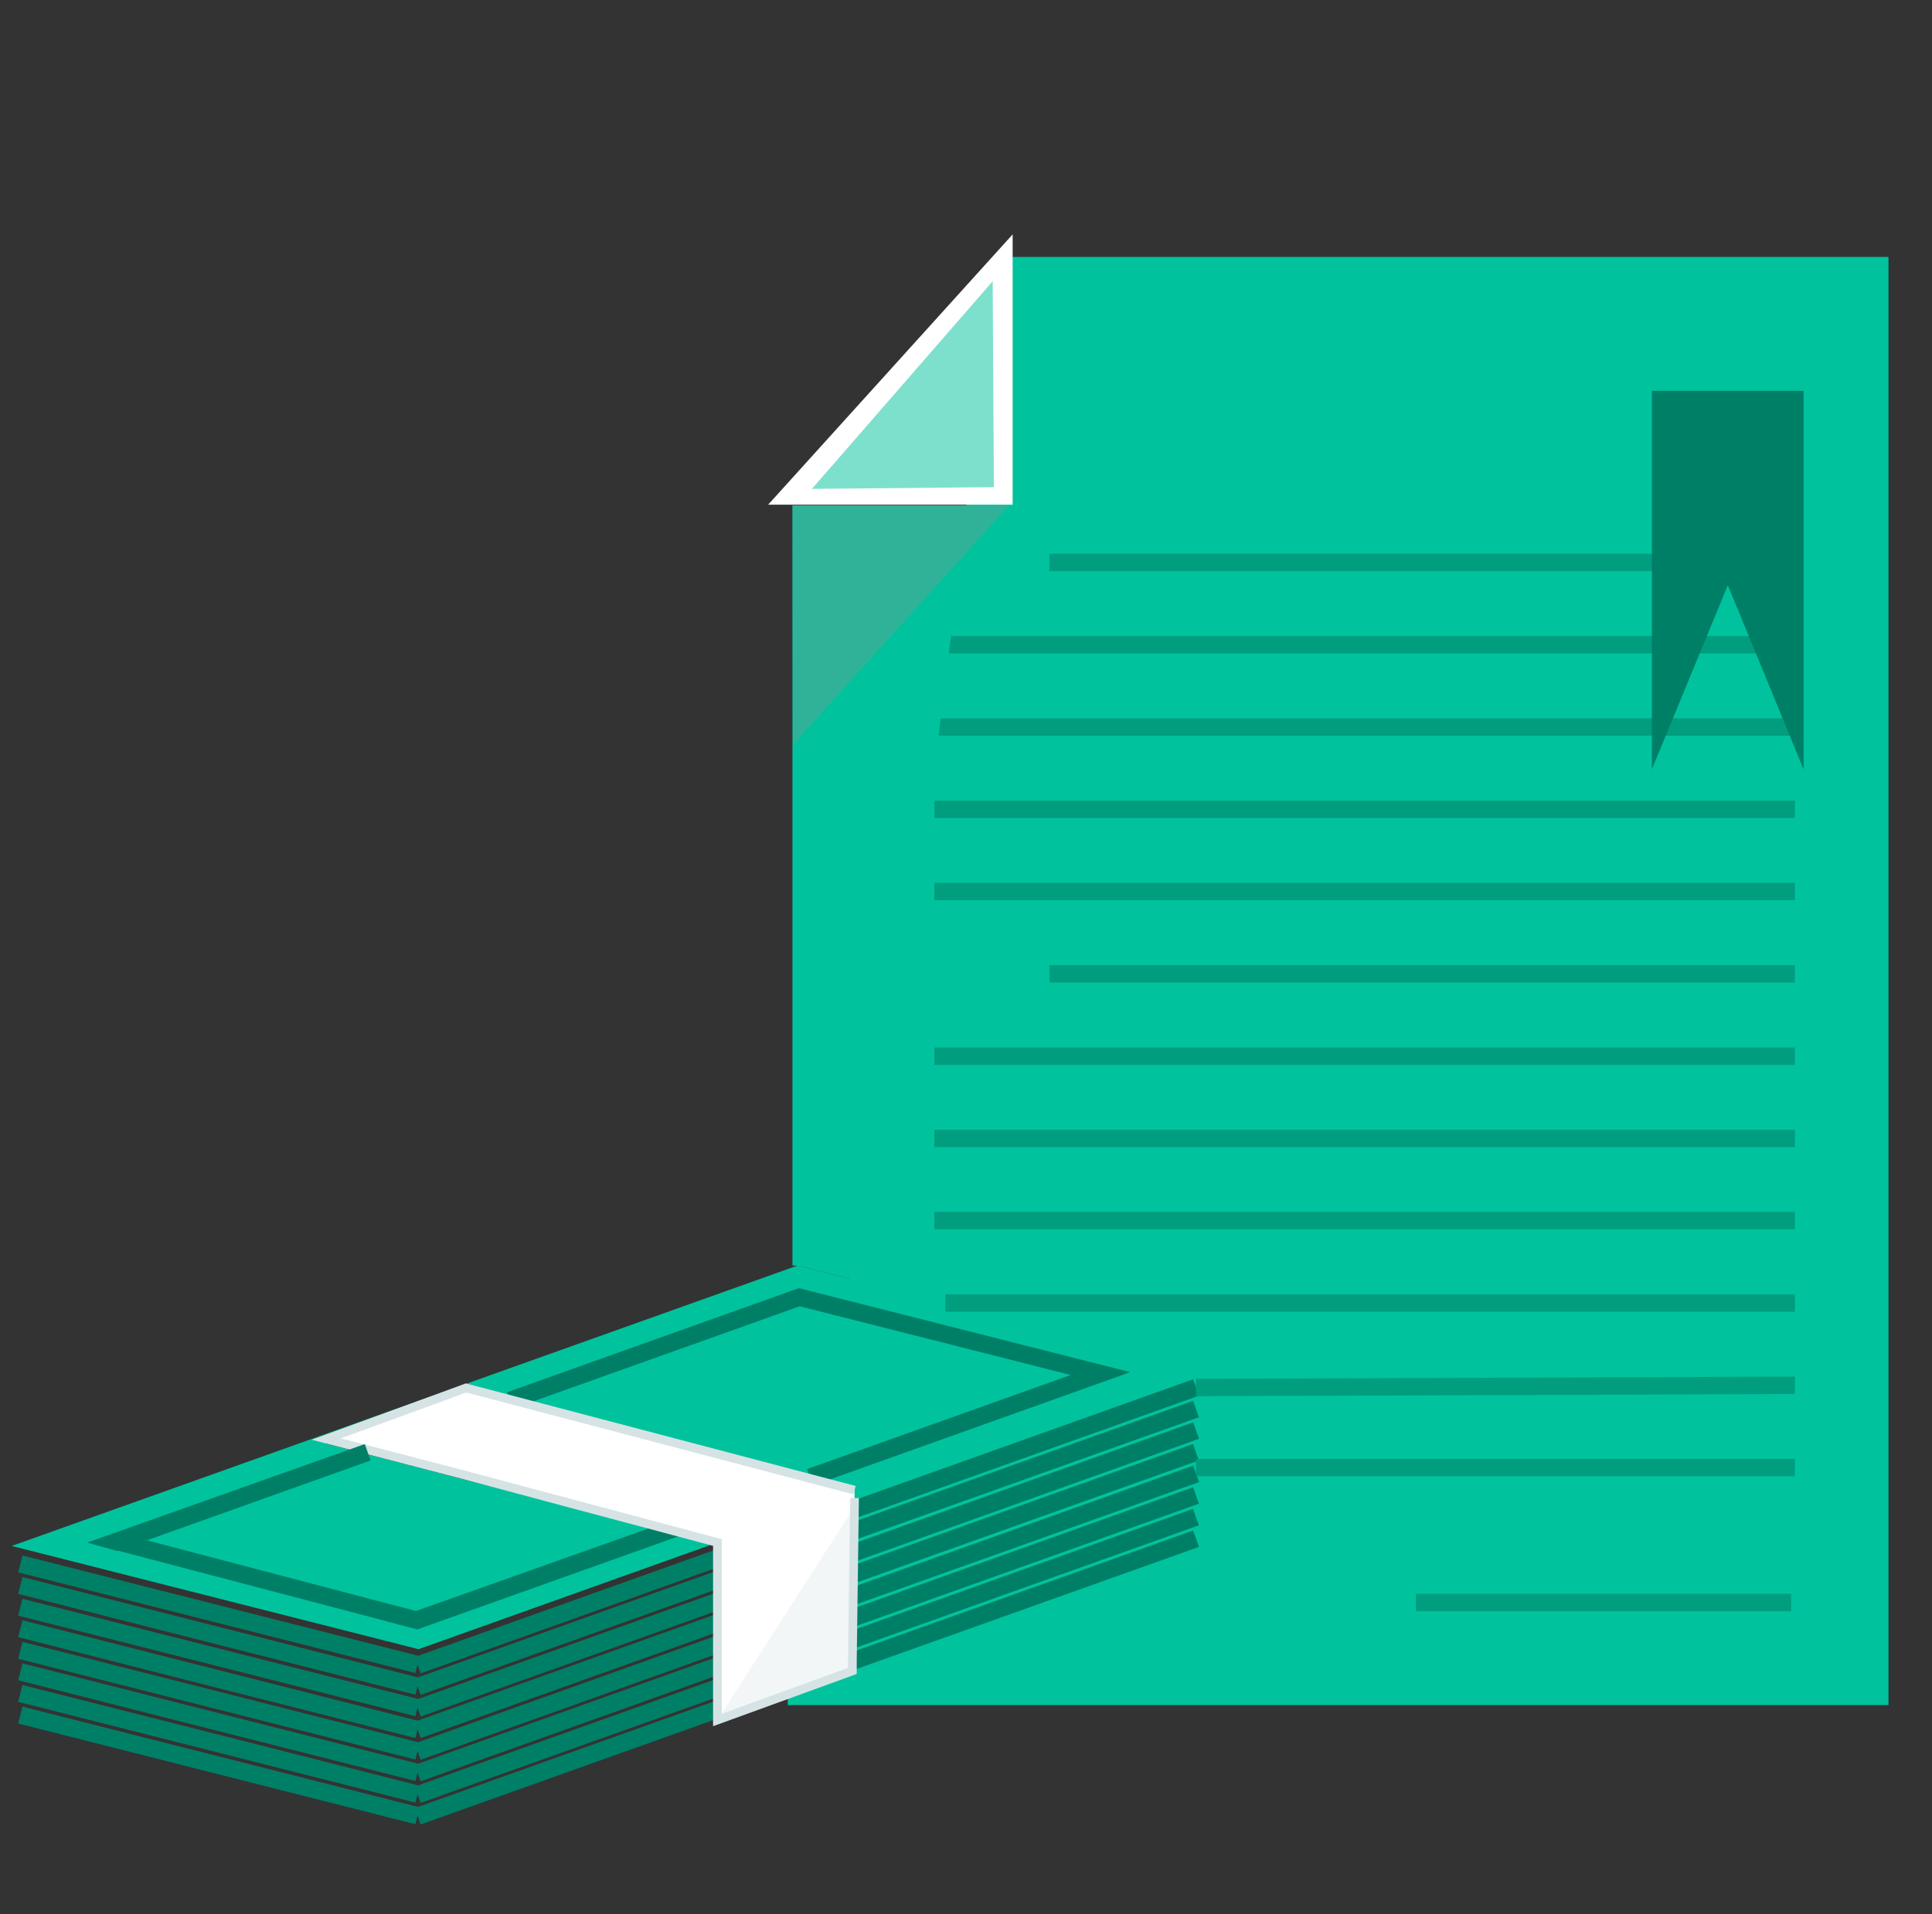 <?xml version="1.0" encoding="utf-8"?>
<!-- Generator: Adobe Illustrator 15.0.0, SVG Export Plug-In . SVG Version: 6.00 Build 0)  -->
<!DOCTYPE svg PUBLIC "-//W3C//DTD SVG 1.1//EN" "http://www.w3.org/Graphics/SVG/1.1/DTD/svg11.dtd">
<svg version="1.1" id="Layer_1" xmlns="http://www.w3.org/2000/svg" xmlns:xlink="http://www.w3.org/1999/xlink" x="0px" y="0px"
	 width="55.5px" height="55px" viewBox="0 -8 55.5 55" enable-background="new 0 -8 55.5 55" xml:space="preserve">
<rect x="0" y="-8" width="55.5" height="55" fill="#333333" stroke="none"/>
<polyline fill="#00C39E" points="28.84,-0.617 54.25,-0.617 54.25,40.987 47.009,40.987 22.629,40.987 22.629,40.459 "/>
<line fill="none" x1="22.629" y1="6.25" x2="22.629" y2="28.357"/>
<g>
	<path fill="none" stroke="#000000" stroke-miterlimit="10" d="M264.043,54.167"/>
	<path fill="none" stroke="#000000" stroke-miterlimit="10" d="M264.043,58.07"/>
	<path fill="none" stroke="#000000" stroke-miterlimit="10" d="M264.043,61.977"/>
	<path fill="none" stroke="#000000" stroke-miterlimit="10" d="M264.043,65.881"/>
	<path fill="none" stroke="#000000" stroke-miterlimit="10" d="M264.043,69.786"/>
	<path fill="none" stroke="#000000" stroke-miterlimit="10" d="M264.043,73.689"/>
	<path fill="none" stroke="#000000" stroke-miterlimit="10" d="M264.043,77.596"/>
	<path fill="none" stroke="#000000" stroke-miterlimit="10" d="M264.043,81.5"/>
</g>
<g>
	<g enable-background="new    ">
		<g>
			<path fill="#FFFFFF" stroke="#000000" stroke-width="0.25" stroke-miterlimit="10" d="M20.088,33.024"/>
		</g>
		<g>
			<path fill="#FFFFFF" stroke="#000000" stroke-width="0.25" stroke-miterlimit="10" d="M20.171,32.947"/>
			<path fill="none" stroke="#000000" stroke-width="0.25" stroke-miterlimit="10" d="M31.427,35.039"/>
			<path fill="#FFFFFF" stroke="#000000" stroke-width="0.25" stroke-miterlimit="10" d="M20.171,32.947"/>
		</g>
		<g>
			<path fill="none" stroke="#000000" stroke-width="0.25" stroke-miterlimit="10" d="M1.064,35.38"/>
		</g>
	</g>
</g>
<g>
	<g enable-background="new    ">
		<g>
			<g>
				<polyline fill="#00C39E" points="22.939,28.366 34.606,31.321 12.023,39.382 11.998,39.375 0.335,36.415 0.717,36.28 
					22.918,28.357 22.939,28.366 34.606,31.321 22.939,28.366 				"/>
			</g>
			<g>
				<path fill="none" stroke="#000000" stroke-width="0.25" stroke-miterlimit="10" d="M3.329,36.277"/>
				<polygon fill="#007F67" stroke="#007F67" stroke-width="0.5" stroke-miterlimit="10" points="11.982,38.551 11.959,38.545 
					19.453,35.886 				"/>
			</g>
			<g>
				<path fill="#FFFFFF" stroke="#000000" stroke-width="0.25" stroke-miterlimit="10" d="M23.271,34.442"/>
			</g>
			<g>
				<path fill="#FFFFFF" stroke="#000000" stroke-width="0.25" stroke-miterlimit="10" d="M23.242,34.366"/>
				<polyline fill="#00C39E" stroke="#007F67" stroke-width="0.5" stroke-miterlimit="10" points="14.65,32.235 22.962,29.269 
					31.613,31.463 23.271,34.442 				"/>
			</g>
		</g>
	</g>
</g>
<g>
	<path fill="#007F67" stroke="#007F67" stroke-width="0.5" stroke-miterlimit="10" d="M24.393,35.418l9.965-3.555 M12.001,39.841
		l8.675-3.096 M0.584,36.932l5.704,1.445l5.706,1.446L0.584,36.932z"/>
	<path fill="#007F67" stroke="#007F67" stroke-width="0.5" stroke-miterlimit="10" d="M24.407,36.03l9.95-3.548 M12.001,40.459
		l8.685-3.099 M0.584,37.551L6.289,39l5.706,1.447L0.584,37.551z"/>
	<path fill="#007F67" stroke="#007F67" stroke-width="0.5" stroke-miterlimit="10" d="M24.393,36.659l9.968-3.559 M12.001,41.081
		l8.676-3.096 M0.584,38.176l5.704,1.444l5.706,1.445L0.584,38.176z"/>
	<path fill="#007F67" stroke="#007F67" stroke-width="0.5" stroke-miterlimit="10" d="M24.376,37.283l9.979-3.56 M12.001,41.698
		l8.704-3.106 M0.584,38.793l5.704,1.454l5.706,1.445L0.584,38.793z"/>
	<path fill="#007F67" stroke="#007F67" stroke-width="0.5" stroke-miterlimit="10" d="M24.352,37.915l10.009-3.571 M12.001,42.323
		l8.685-3.103 M0.584,39.414l5.704,1.445l5.706,1.45L0.584,39.414z"/>
	<path fill="#007F67" stroke="#007F67" stroke-width="0.5" stroke-miterlimit="10" d="M24.38,38.525l9.978-3.56 M12.001,42.941
		l8.687-3.103 M0.584,40.031l5.704,1.449l5.706,1.445L0.584,40.031z"/>
	<path fill="#007F67" stroke="#007F67" stroke-width="0.5" stroke-miterlimit="10" d="M24.38,39.146l9.976-3.56 M12.001,43.562
		l8.688-3.099 M0.584,40.653l5.704,1.444l5.706,1.449L0.584,40.653z"/>
	<path fill="#007F67" stroke="#007F67" stroke-width="0.5" stroke-miterlimit="10" d="M24.393,39.761l9.965-3.554 M20.743,41.06
		l3.65-1.299 M12.001,44.181l8.741-3.118 M0.584,41.274l5.704,1.447l5.706,1.446L0.584,41.274z"/>
</g>
<g>
	<line fill="none" stroke="#000000" stroke-width="0.25" stroke-miterlimit="10" x1="20.668" y1="36.28" x2="9.374" y2="33.344"/>
</g>
<g>
	<polyline fill="#FFFFFF" stroke="#D6E3E5" stroke-width="0.25" stroke-miterlimit="10" points="24.548,34.812 24.148,34.707 
		14.411,32.145 13.386,31.876 12.72,32.122 9.374,33.344 13.301,34.366 20.609,36.317 20.609,41.416 24.486,40.006 24.486,39.699 
		24.548,35.039 	"/>
</g>
<g>
	<path fill="none" stroke="#000000" stroke-width="0.25" stroke-miterlimit="10" d="M20.609,36.207"/>
	<path fill="none" stroke="#000000" stroke-width="0.25" stroke-miterlimit="10" d="M20.609,41.081"/>
</g>
<g>
	<path fill="none" stroke="#000000" stroke-width="0.25" stroke-miterlimit="10" d="M24.486,34.733"/>
	<path fill="none" stroke="#000000" stroke-width="0.25" stroke-miterlimit="10" d="M24.486,39.699"/>
</g>
<path fill="none" stroke="#000000" stroke-width="0.25" stroke-miterlimit="10" d="M9.018,37.444"/>
<path fill="none" stroke="#000000" stroke-width="0.25" stroke-miterlimit="10" d="M9.018,37.444"/>
<g>
	<path fill="none" stroke="#000000" stroke-width="0.25" stroke-miterlimit="10" d="M9.095,37.367"/>
</g>
<path fill="none" stroke="#000000" stroke-width="0.25" stroke-miterlimit="10" d="M9.095,37.367"/>
<line fill="none" stroke="#007F67" stroke-width="0.5" stroke-miterlimit="10" x1="3.329" y1="36.277" x2="11.959" y2="38.545"/>
<polygon fill="#007F67" stroke="#007F67" stroke-width="0.5" stroke-miterlimit="10" points="3.354,36.298 3.329,36.291 
	10.563,33.724 "/>
<path fill="#FFFFFF" stroke="#000000" stroke-width="0.25" stroke-miterlimit="10" d="M21.394,28.763"/>
<path fill="#FFFFFF" stroke="#000000" stroke-width="0.25" stroke-miterlimit="10" d="M21.394,40.987"/>
<line fill="none" stroke="#009D7E" stroke-width="0.5" stroke-miterlimit="10" x1="40.674" y1="38.041" x2="51.455" y2="38.041"/>
<g>
	<line fill="none" stroke="#009D7E" stroke-width="0.5" stroke-miterlimit="10" x1="26.841" y1="12.887" x2="51.562" y2="12.887"/>
	<line fill="none" stroke="#009D7E" stroke-width="0.5" stroke-miterlimit="10" x1="30.146" y1="8.158" x2="47.703" y2="8.158"/>
	<line fill="none" stroke="#009D7E" stroke-width="0.5" stroke-miterlimit="10" x1="26.841" y1="10.524" x2="47.703" y2="10.524"/>
	<line fill="none" stroke="#009D7E" stroke-width="0.5" stroke-miterlimit="10" x1="26.841" y1="15.253" x2="51.562" y2="15.253"/>
	<line fill="none" stroke="#009D7E" stroke-width="0.5" stroke-miterlimit="10" x1="26.841" y1="17.613" x2="51.562" y2="17.613"/>
	<line fill="none" stroke="#009D7E" stroke-width="0.5" stroke-miterlimit="10" x1="30.146" y1="19.979" x2="51.562" y2="19.979"/>
	<line fill="none" stroke="#009D7E" stroke-width="0.5" stroke-miterlimit="10" x1="26.841" y1="22.345" x2="51.562" y2="22.345"/>
	<line fill="none" stroke="#009D7E" stroke-width="0.5" stroke-miterlimit="10" x1="26.841" y1="24.709" x2="51.562" y2="24.709"/>
	<line fill="none" stroke="#009D7E" stroke-width="0.5" stroke-miterlimit="10" x1="26.841" y1="27.067" x2="51.562" y2="27.067"/>
	<line fill="none" stroke="#009D7E" stroke-width="0.5" stroke-miterlimit="10" x1="27.157" y1="29.436" x2="51.562" y2="29.436"/>
	<line fill="none" stroke="#009D7E" stroke-width="0.5" stroke-miterlimit="10" x1="34.355" y1="31.863" x2="51.562" y2="31.8"/>
	<line fill="none" stroke="#009D7E" stroke-width="0.5" stroke-miterlimit="10" x1="34.357" y1="34.163" x2="51.562" y2="34.163"/>
</g>
<line fill="none" stroke="#009D7E" stroke-width="0.5" stroke-miterlimit="10" x1="48.661" y1="10.524" x2="50.604" y2="10.524"/>
<polygon fill="#FFFFFF" stroke="#FFFFFF" stroke-width="0.5" stroke-miterlimit="10" points="22.629,6.25 28.84,6.25 28.84,-0.617 
	"/>
<path fill="#FFFFFF" stroke="#000000" stroke-width="0.25" stroke-miterlimit="10" d="M22.629,5.996"/>
<polygon fill="#FFFFFF" points="24.145,35.397 20.885,36.471 20.885,40.639 24.145,39.574 "/>
<path fill="#00C39E" stroke="#FFFFFF" stroke-miterlimit="10" d="M27.955,6.63"/>
<polyline fill="#00C39E" points="27.791,6.519 22.765,6.519 22.765,28.357 22.939,28.366 24.979,28.883 "/>
<polygon fill="#007F67" stroke="#007F67" stroke-width="0.5" stroke-miterlimit="10" points="47.703,3.479 47.703,12.841 
	49.635,8.158 51.562,12.841 51.562,3.479 "/>
<polygon opacity="0.42" fill="#729B93" enable-background="new    " points="28.979,6.519 22.765,6.527 22.777,13.393 "/>
<line fill="none" x1="22.765" y1="28.357" x2="34.355" y2="31.565"/>
<path fill="#729B93" d="M20.609,41.416"/>
<polyline opacity="0.31" fill="#D6E3E5" enable-background="new    " points="20.609,41.416 24.486,35.384 24.486,40.006 "/>
<path fill="#00C39E" d="M49.965,40.987"/>
<polygon opacity="0.51" fill="#00C39E" enable-background="new    " points="28.516,0.08 28.551,5.996 23.324,6.045 "/>
</svg>
